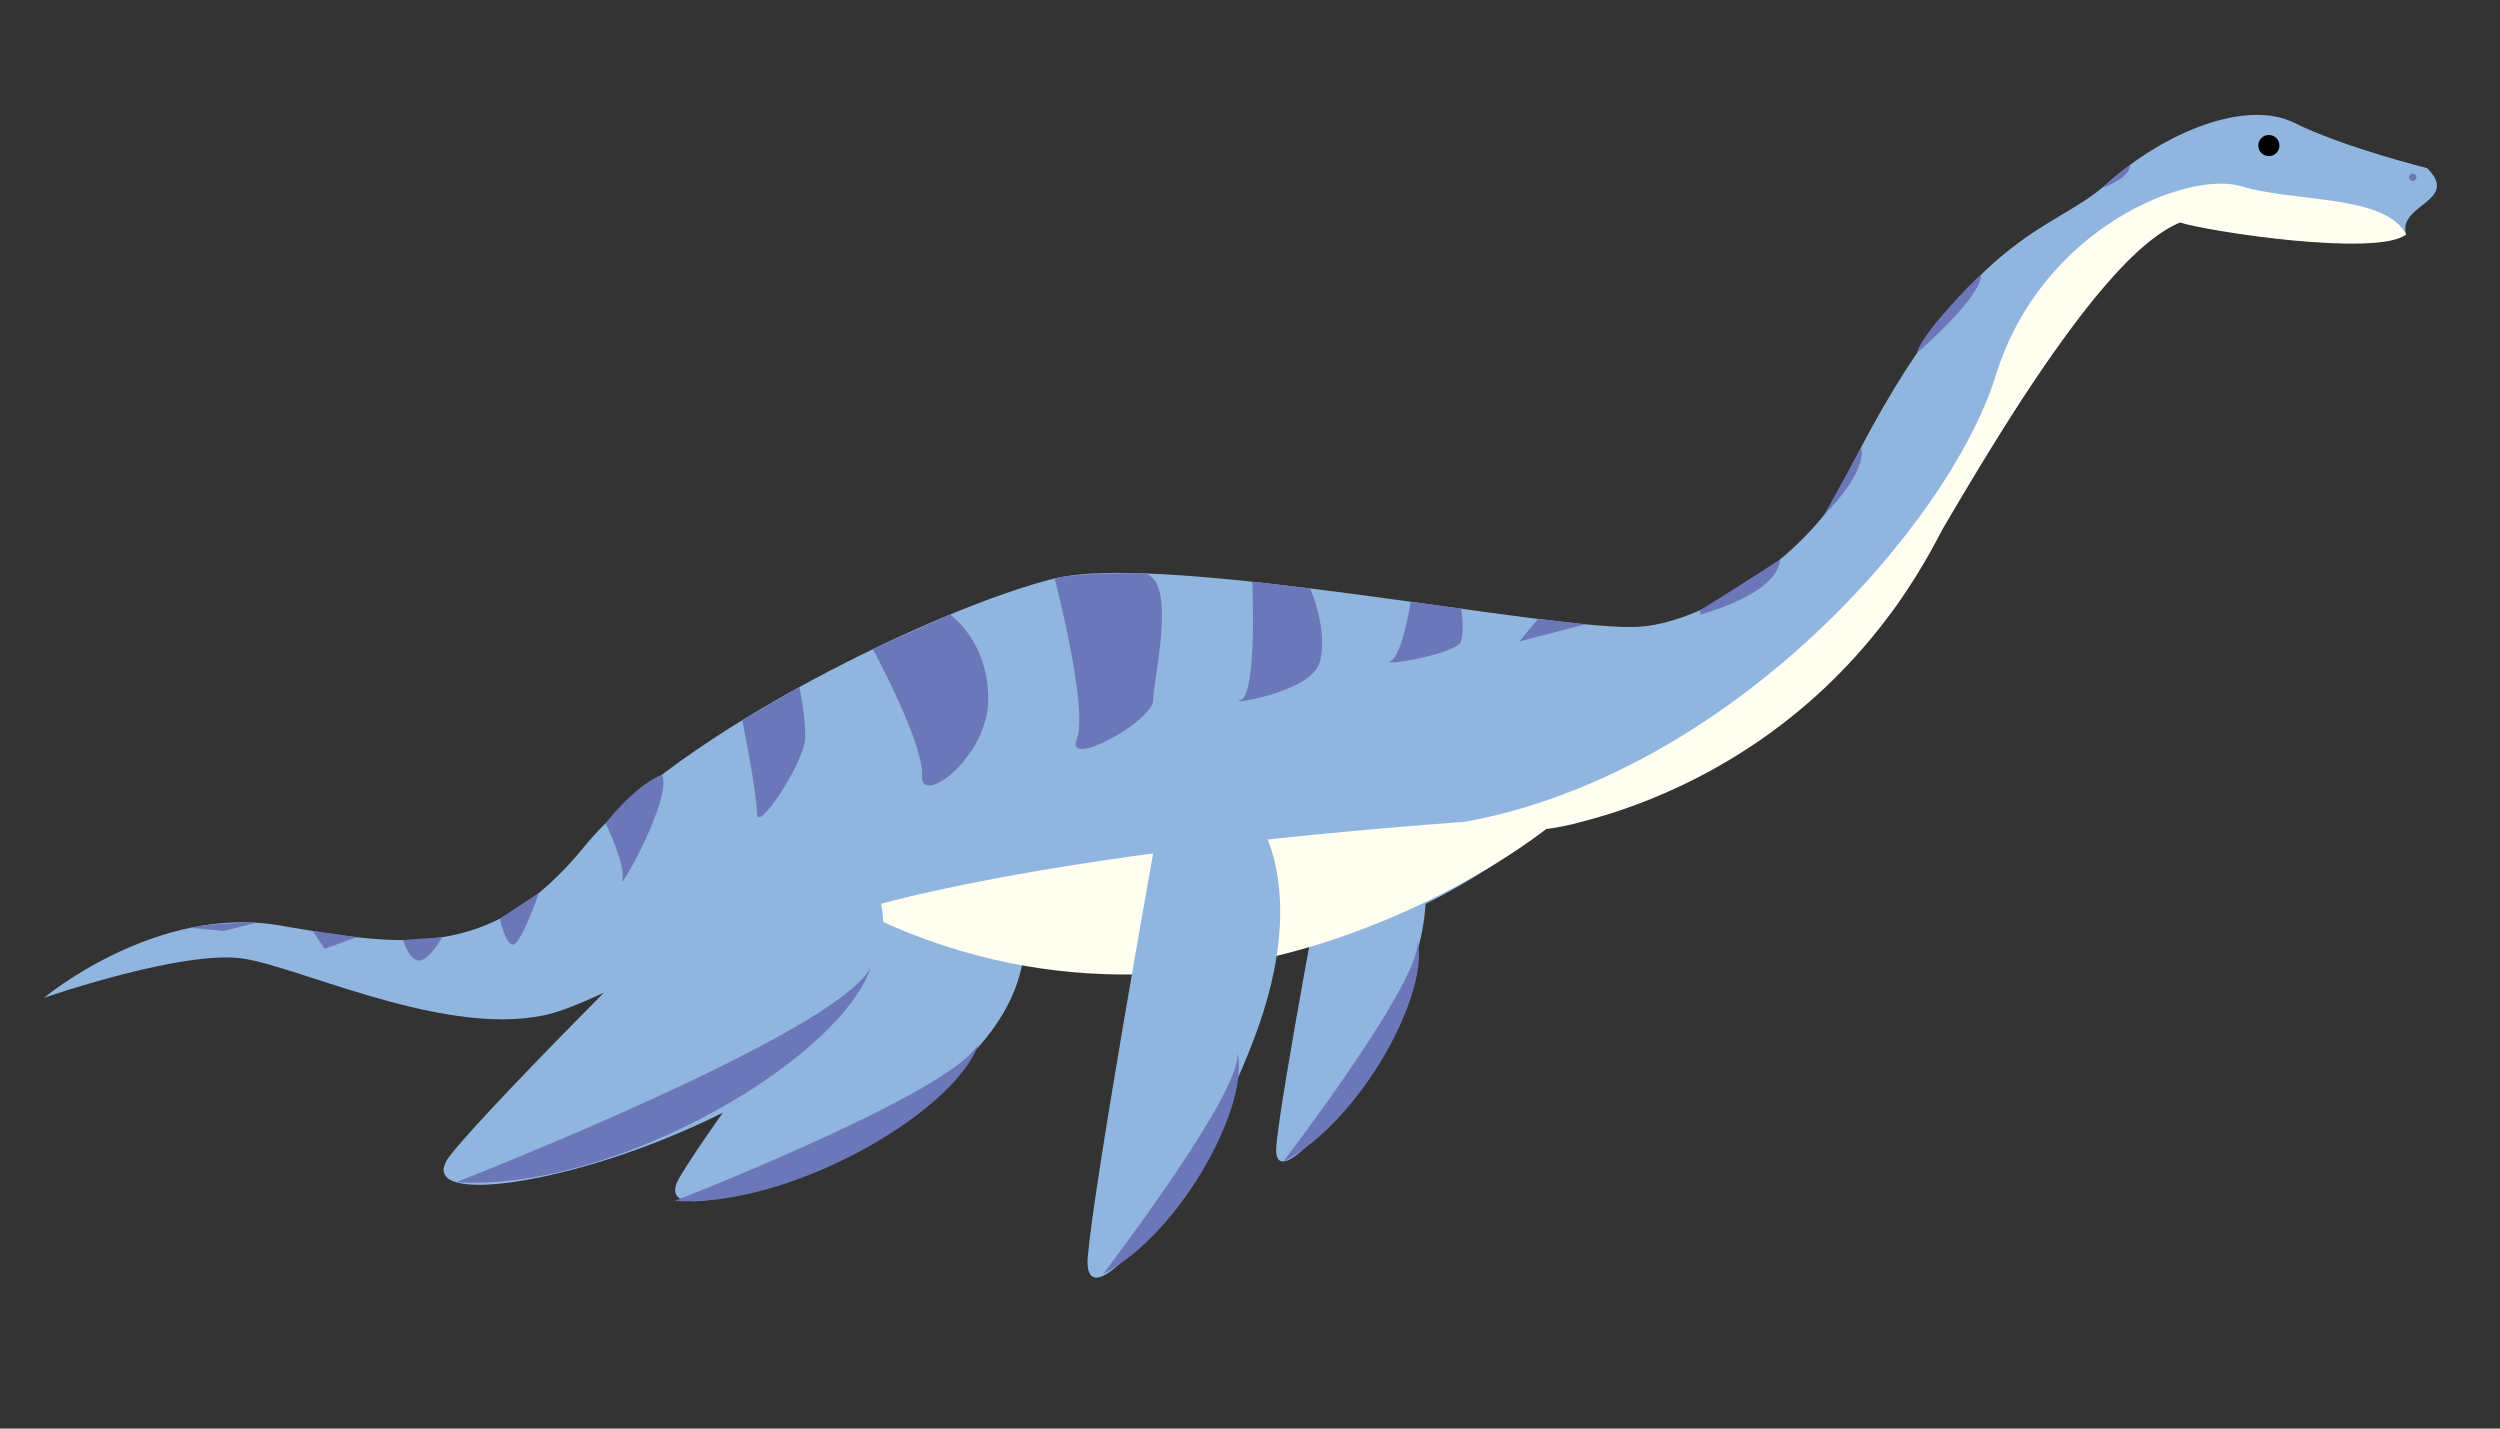 <?xml version="1.0" encoding="utf-8"?>
<!-- Generator: Adobe Illustrator 23.0.3, SVG Export Plug-In . SVG Version: 6.00 Build 0)  -->
<svg version="1.0" id="Layer_1" xmlns="http://www.w3.org/2000/svg" xmlns:xlink="http://www.w3.org/1999/xlink" x="0px" y="0px"
	 viewBox="0 0 700 400" style="enable-background:new 0 0 700 400;" xml:space="preserve">
<rect x="0" y="0" width="700" height="400" fill="#333333" stroke="none"/>
<style type="text/css">
	.st0{fill:#90B6E0;}
	.st1{fill:#FFFEF1;}
	.st2{fill:#6C77B9;}
	.st3{fill:#010101;}
</style>
<g id="A-Plesiosaurus">
	<path class="st0" d="M249.35,247.6c0,0-49.95,66.2-59.18,82.28c-9.23,16.08,39.76,0.35,73.18-26.66
		c33.42-27.01,21.33-50.57,21.33-50.57S285,215.32,249.35,247.6z"/>
	<path class="st0" d="M679.63,47.09c0,0-23.65-5.91-37.17-12.67c-13.51-6.76-36.32,2.53-52.37,16.89
		c-16.05,14.36-38.01,12.67-71.8,79.4c-5.07,17.74-36.32,43.08-59.13,44.77s-132.61-21.12-163.87-13.51s-105.58,43.08-131.77,75.18
		s-50.68,27.87-85.31,21.96s-65.88,20.27-65.88,20.27s38.86-13.51,55.75-10.98c16.89,2.53,61.66,24.5,89.54,14.36
		c27.87-10.14,56.59-33.79,82.78-27.87c26.19,5.91,21.96,18.58,81.09,15.2c59.13-3.38,80.24-16.05,111.5-38.01
		c30.41-2.53,88.69-48.99,97.98-62.51s61.66-110.65,79.4-107.27c17.74,3.38,43.92,8.45,63.35,3.38
		C671.18,57.22,688.92,56.38,679.63,47.09z"/>
	<path class="st0" d="M371.67,237.59c0,0-12.87,67.73-14.3,83.23c-1.43,15.5,23.31-12.75,36.17-44.65s0-46.23,0-46.23
		S384.54,200.87,371.67,237.59z"/>
	<path class="st1" d="M240.39,254.88c0,0,47.02-15.77,169.78-24.78c74.33-13.51,135.79-83.46,148.66-125.01
		c12.88-41.55,54.06-57.44,68.7-52.93c14.64,4.5,40.54,2.25,46.18,13.51c-8.17,6.34-55.47-0.84-63.35-3.38
		c-9.54,4.21-26.75,17.46-66.42,85.78c-38.04,75.28-110.96,84-110.96,84S341.66,305.93,240.39,254.88z"/>
	<path class="st2" d="M244.4,181.77c0,0,14.3,26.36,13.74,35.37c-0.56,9.01,18.58-5.07,18.58-21.4s-10.71-23.68-10.71-23.68
		L244.4,181.77z"/>
	<path class="st2" d="M295.3,161.96c0,0,9.57,36.6,6.19,45.05c-3.38,8.45,21.4-5.09,21.4-10.99s7.36-35.46-3.37-35.5
		C308.79,160.47,299.54,160.84,295.3,161.96z"/>
	<path class="st2" d="M350.63,162.88c0,0,1.45,31.72-3.29,33.14c-4.74,1.42,20.04-1.84,22.29-10.91c2.25-9.07-2.81-20.36-2.81-20.36
		L350.63,162.88z"/>
	<path class="st2" d="M395,168.48c0,0-2.29,15-5.66,16.63c-3.38,1.63,18.58-1.93,19.71-5.5s0-9.19,0-9.19L395,168.48z"/>
	<polygon class="st2" points="430.65,173.3 425.38,179.61 443.92,174.8 	"/>
	<path class="st2" d="M207.84,201.65c0,0,4.12,20.56,4.12,26.19s13.51-14.64,13.51-21.4c0-6.76-1.64-14.08-1.64-14.08L207.84,201.65
		z"/>
	<path class="st2" d="M169.57,230.5c0,0,5.79,11.98,4.66,15.93c-1.13,3.94,14.32-23.52,11.1-29.5
		C177.67,219.96,169.57,230.5,169.57,230.5z"/>
	<path class="st2" d="M150.93,249.98c0,0-4.86,13.9-7.11,14.47c-2.25,0.56-3.85-7.23-3.85-7.23L150.93,249.98z"/>
	<path class="st2" d="M112.84,263.21c0,0,1.69,5.75,4.51,5.75s6.48-6.55,6.48-6.55L112.84,263.21z"/>
	<polygon class="st2" points="87.57,260.67 90.89,265.68 99.89,262.4 	"/>
	<path class="st2" d="M53.25,259.79l9.48,0.88l9.01-2.32C71.74,258.35,59.02,258.36,53.25,259.79z"/>
	<path class="st2" d="M476.06,172.07c0,0,21.69-5.58,22.39-15.45c-8.31,5.51-22.39,14.21-22.39,14.21V172.07z"/>
	<path class="st2" d="M510.74,144.18c0,0,12.09-11.64,10.39-18.96C518.29,130.71,510.74,144.18,510.74,144.18z"/>
	<path class="st2" d="M536.82,98.76c0,0,17.87-15.28,17.9-21.86C552.36,78.62,537.32,94.4,536.82,98.76z"/>
	<path class="st2" d="M588.53,52.64c0,0,7.86-2.56,7.95-6.52C594.17,47.79,588.53,52.64,588.53,52.64z"/>
	<circle class="st2" cx="675.58" cy="49.65" r="1.02"/>
	<circle class="st3" cx="635.28" cy="40.75" r="2.96"/>
	<path class="st0" d="M322.98,238.39c0,0-16.55,92.25-18.39,113.37s29.98-17.36,46.52-60.82s0-62.97,0-62.97
		S339.53,188.38,322.98,238.39z"/>
	<path class="st0" d="M207.1,239.97c0,0-67.8,66.75-80.98,83.45c-13.18,16.7,45.06,7.07,87.53-17.98s32.7-53.81,32.7-53.81
		S252.97,209.31,207.1,239.97z"/>
	<path class="st2" d="M127.7,331.02c0,0,114.74-44.73,116.69-62.06C237.92,295.42,172.4,333.95,127.7,331.02z"/>
	<path class="st2" d="M188.97,336.24c0,0,84.07-32.77,85.5-45.47C269.72,310.16,221.72,338.39,188.97,336.24z"/>
	<path class="st2" d="M308.83,356.77c0,0,41.46-54.11,37.41-62.87C350.78,308.28,330.83,345.33,308.83,356.77z"/>
	<path class="st2" d="M359.26,325.33c0,0,41.46-54.11,37.41-62.87C401.21,276.84,381.26,313.89,359.26,325.33z"/>
</g>
</svg>
